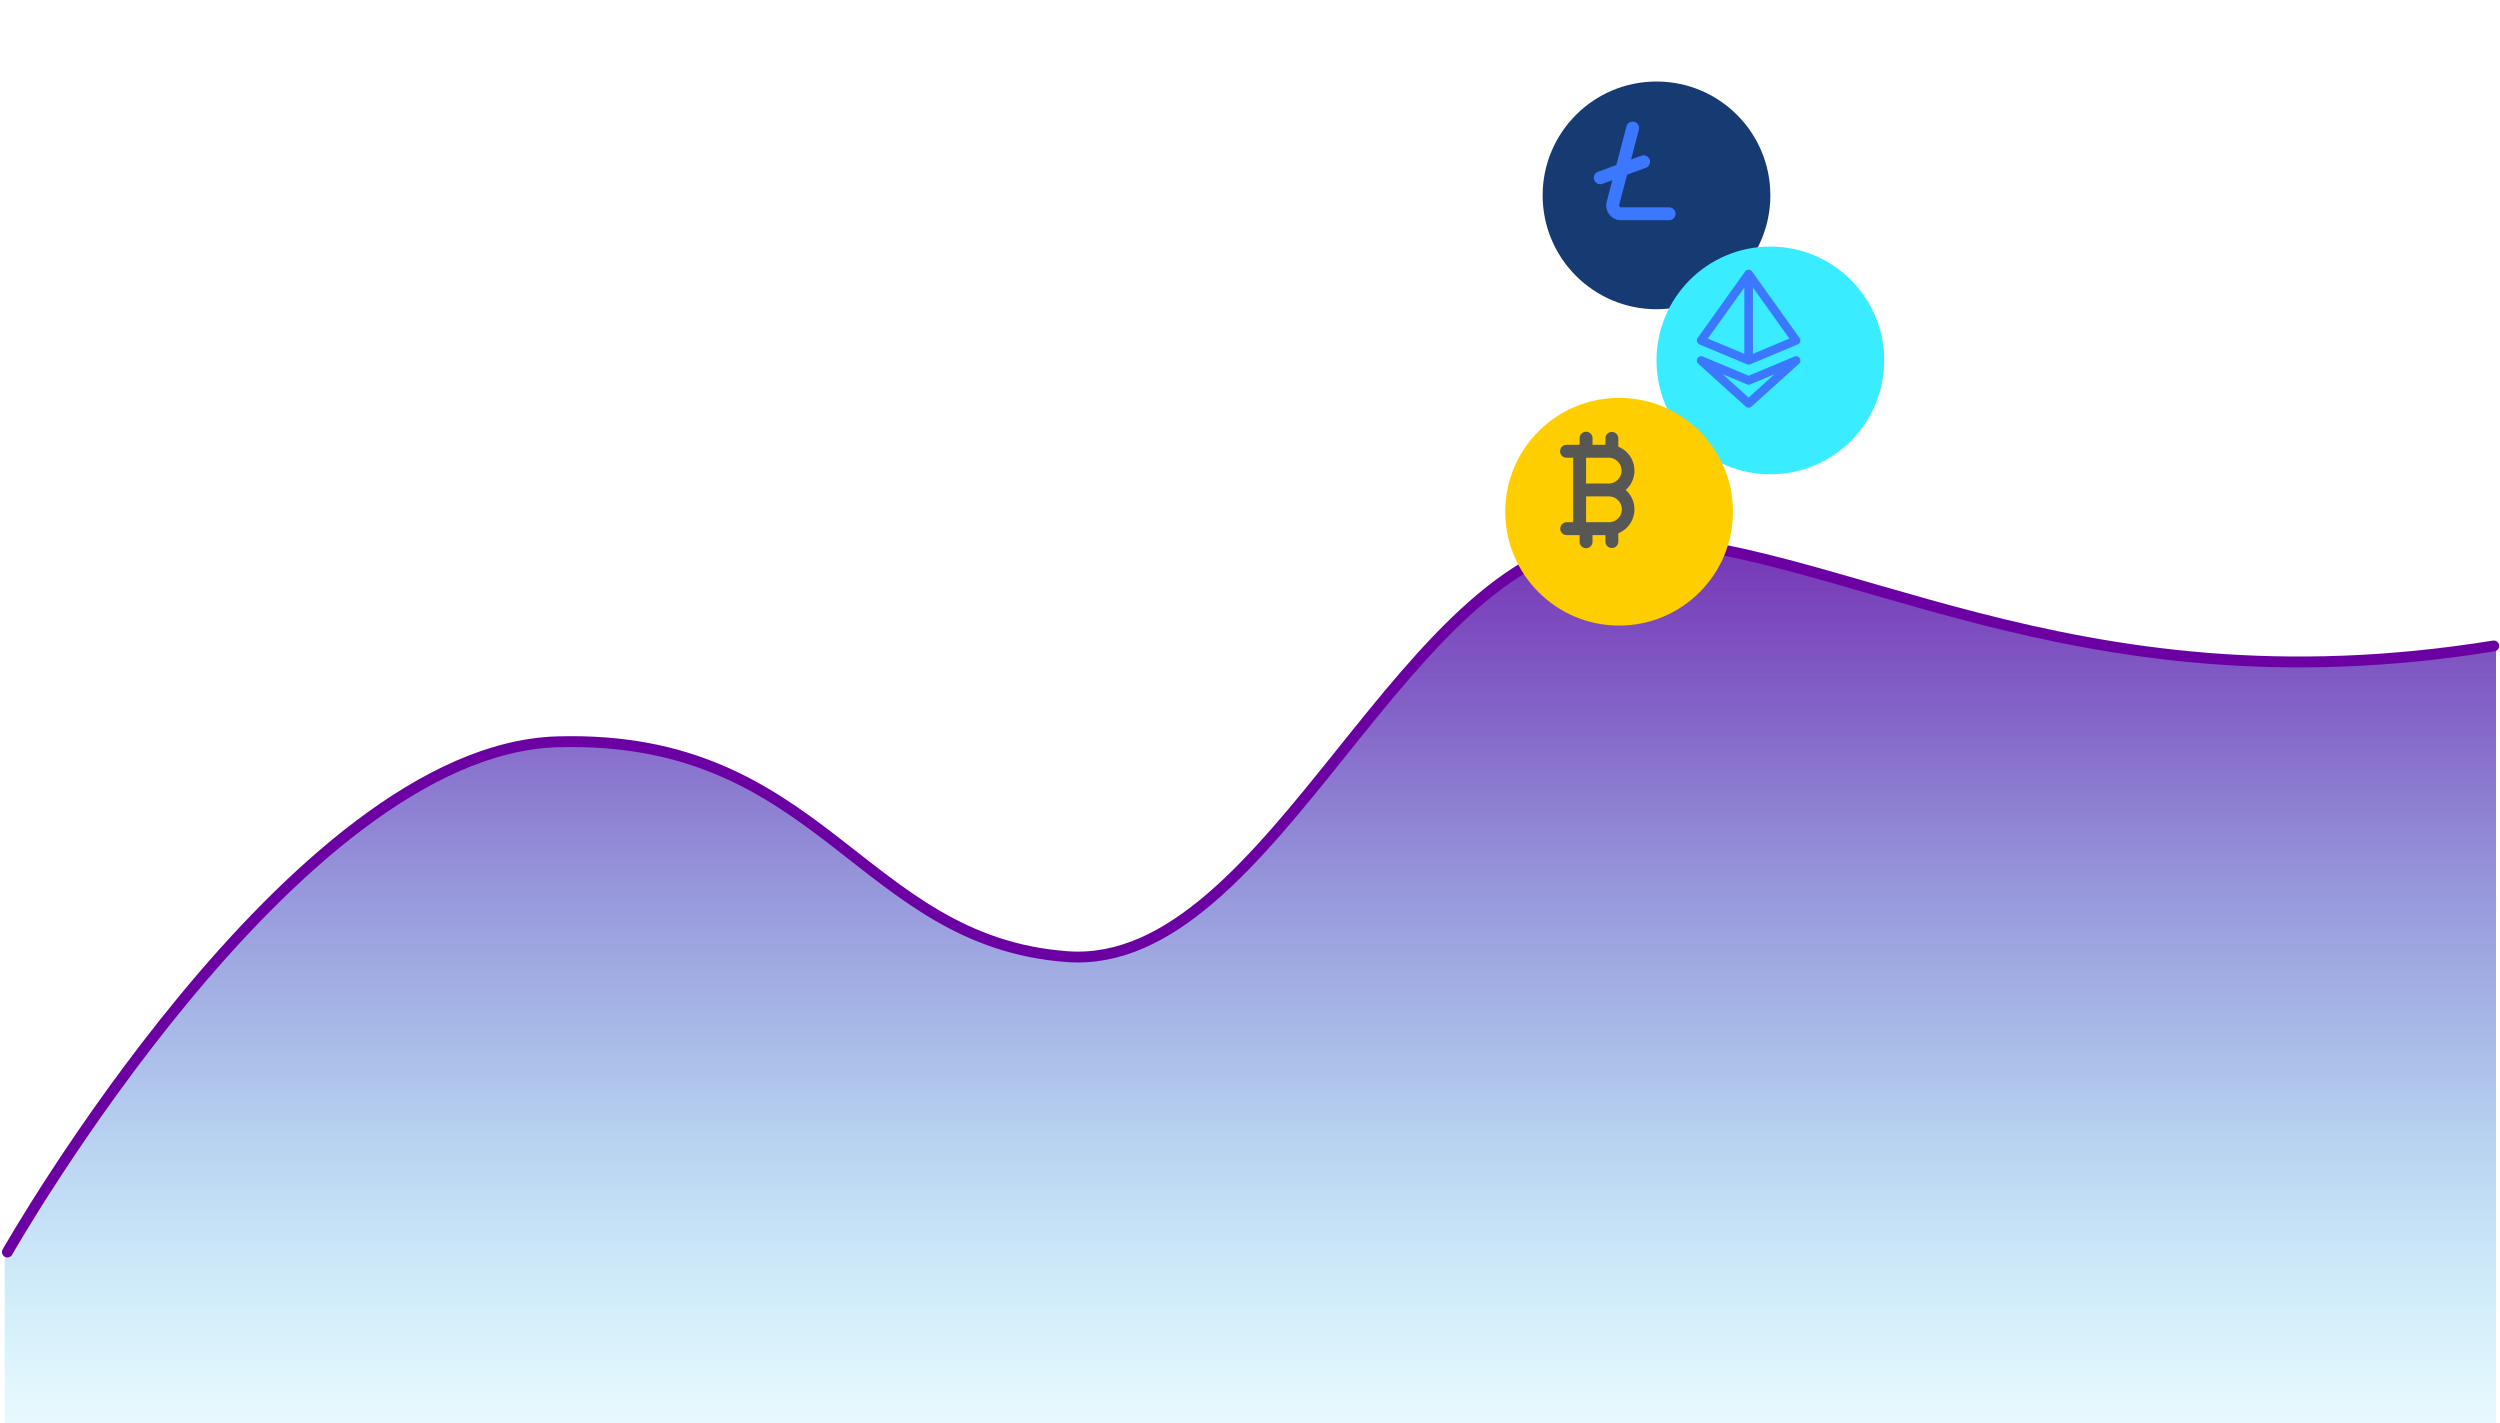 <svg xmlns="http://www.w3.org/2000/svg" xmlns:xlink="http://www.w3.org/1999/xlink" width="460.01" height="261.914" viewBox="0 0 460.01 261.914">
  <defs>
    <linearGradient id="linear-gradient" x1="0.5" y1="1.127" x2="0.5" y2="-0.249" gradientUnits="objectBoundingBox">
      <stop offset="0" stop-color="#39ecff" stop-opacity="0"/>
      <stop offset="0.107" stop-color="#3fcbf2" stop-opacity="0.137"/>
      <stop offset="0.415" stop-color="#5274d0" stop-opacity="0.506"/>
      <stop offset="0.677" stop-color="#5f35b7" stop-opacity="0.773"/>
      <stop offset="0.88" stop-color="#670ea8" stop-opacity="0.937"/>
      <stop offset="1" stop-color="#6b00a3"/>
    </linearGradient>
    <filter id="Ellipse_1" x="268.854" y="0" width="71.901" height="71.901" filterUnits="userSpaceOnUse">
      <feOffset dx="4" dy="4" input="SourceAlpha"/>
      <feGaussianBlur stdDeviation="5" result="blur"/>
      <feFlood flood-opacity="0.251"/>
      <feComposite operator="in" in2="blur"/>
      <feComposite in="SourceGraphic"/>
    </filter>
    <filter id="Ellipse_2" x="289.805" y="30.374" width="71.901" height="71.901" filterUnits="userSpaceOnUse">
      <feOffset dx="4" dy="4" input="SourceAlpha"/>
      <feGaussianBlur stdDeviation="5" result="blur-2"/>
      <feFlood flood-opacity="0.251"/>
      <feComposite operator="in" in2="blur-2"/>
      <feComposite in="SourceGraphic"/>
    </filter>
    <filter id="Ellipse_3" x="261.971" y="58.208" width="71.901" height="71.901" filterUnits="userSpaceOnUse">
      <feOffset dx="4" dy="4" input="SourceAlpha"/>
      <feGaussianBlur stdDeviation="5" result="blur-3"/>
      <feFlood flood-opacity="0.251"/>
      <feComposite operator="in" in2="blur-3"/>
      <feComposite in="SourceGraphic"/>
    </filter>
  </defs>
  <g id="Group_37" data-name="Group 37" transform="translate(-614.137 -166.021)">
    <path id="Path_2" data-name="Path 2" d="M957.726,274.166c-16.8-4.859-31.311-9.055-45.491-9.055-19.169,0-35,19.73-50.306,38.809-15.615,19.463-31.779,39.594-51.5,38.129-17.606-1.3-28.469-9.806-39.97-18.81-13.487-10.559-27.441-21.483-53.722-20.716-47.586,1.379-99.843,92.456-100.366,93.376a1,1,0,0,1-1.363.376l-.006-.006v31.666h458.412V284.769a.991.991,0,0,1-.252.094C1022.859,293,986.745,282.558,957.726,274.166Z" fill="url(#linear-gradient)" style="mix-blend-mode: hue;isolation: isolate"/>
    <g transform="matrix(1, 0, 0, 1, 614.14, 166.02)" filter="url(#Ellipse_1)">
      <circle id="Ellipse_1-2" data-name="Ellipse 1" cx="20.95" cy="20.95" r="20.95" transform="translate(279.85 11)" fill="#163b72"/>
    </g>
    <path id="Path_3" data-name="Path 3" d="M615.5,396.4s52.5-92.47,101.206-93.882,55.588,36.706,93.794,39.53,62.206-76.942,101.735-76.942S994.471,297.582,1073,284.876" fill="none" stroke="#6b00a3" stroke-linecap="round" stroke-miterlimit="10" stroke-width="2" fill-rule="evenodd"/>
    <g transform="matrix(1, 0, 0, 1, 614.14, 166.02)" filter="url(#Ellipse_2)">
      <circle id="Ellipse_2-2" data-name="Ellipse 2" cx="20.95" cy="20.95" r="20.95" transform="translate(300.8 41.37)" fill="#39ecff"/>
    </g>
    <g transform="matrix(1, 0, 0, 1, 614.14, 166.02)" filter="url(#Ellipse_3)">
      <circle id="Ellipse_3-2" data-name="Ellipse 3" cx="20.95" cy="20.95" r="20.95" transform="translate(272.97 69.21)" fill="#ffce00"/>
    </g>
    <path id="Path_4" data-name="Path 4" d="M913.27,256.179a4.742,4.742,0,0,0-1.355-7.96v-1.534a1.186,1.186,0,1,0-2.373,0v1.187h-2.374v-1.187a1.187,1.187,0,1,0-2.373,0v1.187h-2.374a1.187,1.187,0,1,0,0,2.373h1.187v11.868h-1.187a1.187,1.187,0,1,0,0,2.374h2.374v1.187a1.187,1.187,0,1,0,2.373,0v-1.187h2.374v1.187a1.186,1.186,0,1,0,2.373,0v-1.535a4.742,4.742,0,0,0,1.355-7.96Zm-7.289-5.934h4.154a2.374,2.374,0,0,1,0,4.748h-4.154Zm4.154,11.868h-4.154v-4.747h4.154a2.374,2.374,0,1,1,0,4.747Z" fill="#575756"/>
    <g id="Group_1" data-name="Group 1">
      <path id="Path_5" data-name="Path 5" d="M926.859,229.4l8.727,3.649a.8.8,0,0,0,.612,0l8.726-3.649a.8.8,0,0,0,.34-1.194l-8.727-12.217a.794.794,0,0,0-1.291,0L926.52,228.2a.794.794,0,0,0,.339,1.194Zm9.826,1.725v-12.2l6.71,9.394Zm-1.587-12.2v12.2l-6.709-2.805Z" fill="#3b78ff"/>
      <path id="Path_6" data-name="Path 6" d="M945.288,231.939a.8.8,0,0,0-.976-.307l-8.42,3.521-8.421-3.521a.793.793,0,0,0-.837,1.321l8.726,7.881a.791.791,0,0,0,1.063,0l8.727-7.881a.794.794,0,0,0,.138-1.014Zm-9.4,7.237-4.751-4.289,4.445,1.858a.792.792,0,0,0,.612,0l4.444-1.858-4.75,4.289Z" fill="#3b78ff"/>
    </g>
    <path id="Path_7" data-name="Path 7" d="M910.262,205.482a2.7,2.7,0,0,0,2.151,1.057h8.879a1.182,1.182,0,0,0,0-2.363h-8.879a.355.355,0,0,1-.343-.444l1.458-5.559,3.448-1.277a1.181,1.181,0,0,0-.82-2.216l-1.9.7,1.441-5.5a1.181,1.181,0,0,0-2.285-.6l-1.861,7.1-3.373,1.25a1.181,1.181,0,1,0,.821,2.215l1.82-.674-1.037,3.958A2.694,2.694,0,0,0,910.262,205.482Z" fill="#3b78ff"/>
  </g>
</svg>
